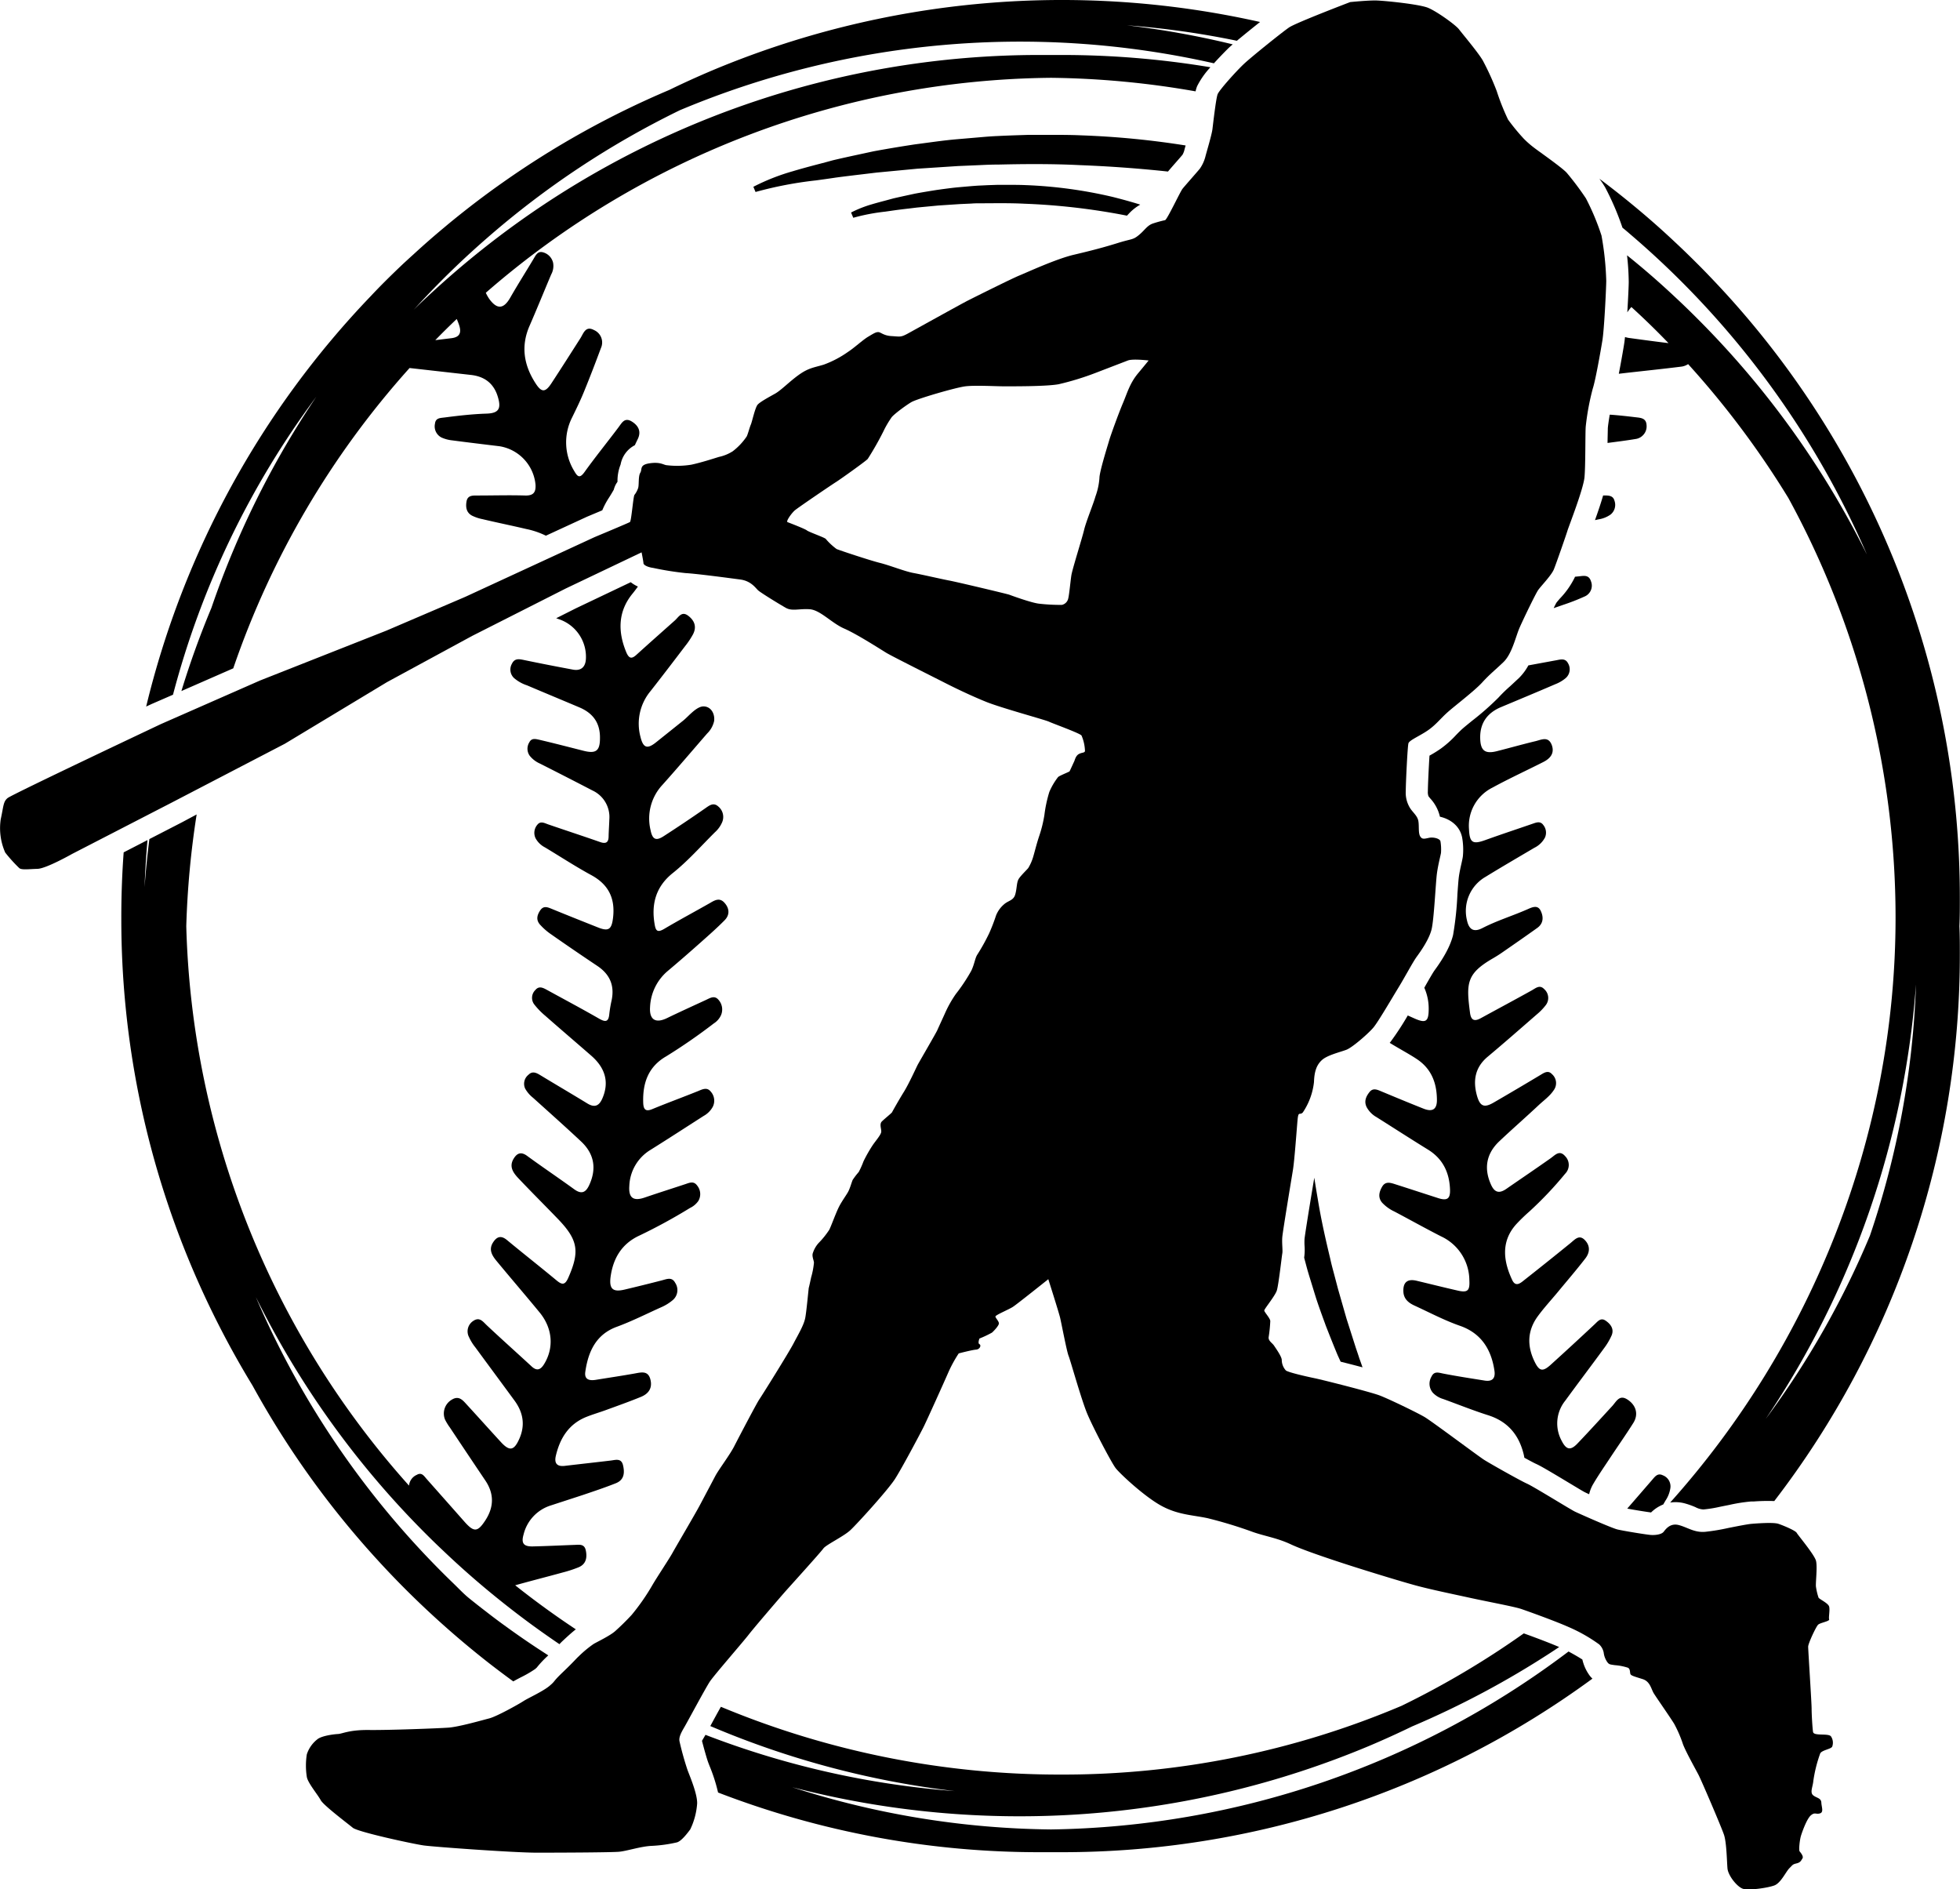 <svg id="katman_1" data-name="katman 1" xmlns="http://www.w3.org/2000/svg" viewBox="0 0 566.93 546.39"><path d="M473,130.85c-2.4-.29-4.79-.55-7.2-.72-.27,1.62-.5,3.14-.55,3.93,0,.63-.06,2.44-.08,4.2,2.66-.36,5.34-.68,8-1.13a3.63,3.63,0,0,0,3.22-3.95C476.29,131,474.54,131.05,473,130.85ZM467.1,155c-.37-1.42-1.59-1.51-2.84-1.5-.14,0-.29,0-.44,0-.57,2-1.37,4.38-2.35,7.13l1.06-.23A8.18,8.18,0,0,0,466,159,3.59,3.59,0,0,0,467.1,155Zm-6.79,23.37c-.63-2-2.16-1.56-3.62-1.42l-1,.1-.13.31a24.23,24.23,0,0,1-4.24,6c-.32.37-.75.87-.93,1.1s-.48.88-.85,1.61q1.31-.44,2.61-.9a61.83,61.83,0,0,0,6.28-2.44A3.4,3.4,0,0,0,460.31,178.32ZM460,494.88a12.51,12.51,0,0,1-2.18-4.74c-.84-.54-2.33-1.43-4-2.32l-1.24.93a253.92,253.92,0,0,1-148.43,50.53,251.43,251.43,0,0,1-74.87-12.21,261.37,261.37,0,0,0,167-12c4.11-1.74,8.25-3.62,12.29-5.58A259.56,259.56,0,0,0,448.89,488l2.22-1.47c-2.69-1.17-7.14-2.84-10.23-3.95a251.1,251.1,0,0,1-35.34,20.94,251.05,251.05,0,0,1-98.39,19.89,254.67,254.67,0,0,1-98.51-19.6c-1,1.75-2.06,3.73-2.82,5.12-.08.15-.16.31-.25.45l.43.18a257.28,257.28,0,0,0,70.26,18.63,253.56,253.56,0,0,1-72.08-16.27l-.58,1c-.18.29-.32.54-.43.74.45,1.77,1.36,5.06,1.79,6.22.09.25.22.57.36.94a48.34,48.34,0,0,1,2.5,7.78,258.22,258.22,0,0,0,93.31,17.26l3,0,3,0a259.27,259.27,0,0,0,153.6-50.19A8.22,8.22,0,0,1,460,494.88Zm21.13-58c-1.54-.78-2.31.36-3.15,1.33-2.39,2.76-4.78,5.53-7.18,8.28,2,.38,5.43.93,6.89,1.12a10.55,10.55,0,0,1,3.52-2.31l.65-1.12a8.73,8.73,0,0,0,1.44-3.8A3.44,3.44,0,0,0,481.17,436.89ZM460.31,178.32c-.63-2-2.16-1.56-3.62-1.42l-1,.1-.13.31a24.23,24.23,0,0,1-4.24,6c-.32.37-.75.87-.93,1.1s-.48.88-.85,1.61q1.31-.44,2.61-.9a61.83,61.83,0,0,0,6.28-2.44A3.4,3.4,0,0,0,460.31,178.32ZM467.1,155c-.37-1.42-1.59-1.51-2.84-1.5-.14,0-.29,0-.44,0-.57,2-1.37,4.38-2.35,7.13l1.06-.23A8.18,8.18,0,0,0,466,159,3.59,3.59,0,0,0,467.1,155Zm3.83,260c-2.39-1.61-3.25.5-4.45,1.81-3.32,3.61-6.61,7.23-10,10.78-2.05,2.19-3.31,1.95-4.65-.71a10.48,10.48,0,0,1,1.05-11.61c3.69-5.06,7.49-10.06,11.18-15.11a19.18,19.18,0,0,0,2.23-3.77c.77-1.87-.31-3.27-1.74-4.25s-2.26.2-3.22,1.09q-6.33,5.93-12.75,11.74c-2.25,2-3.24,1.8-4.59-1-2.2-4.52-2.09-8.94.9-13.05,1.78-2.44,3.85-4.68,5.78-7,2.68-3.25,5.43-6.43,8-9.76,1.33-1.71,1.49-3.66-.15-5.34s-2.87-.14-4.15.9q-6.62,5.38-13.3,10.64c-1.1.88-2.54,2.2-3.56,0-2.21-4.74-3.66-10.8,1.24-16.17a52.7,52.7,0,0,1,3.8-3.67,105.73,105.73,0,0,0,10.29-10.87,3.61,3.61,0,0,0,0-5.08c-1.66-1.9-2.89-.31-4.22.62-4.25,3-8.55,5.9-12.81,8.85-2,1.37-3.35,1.1-4.39-1.18-2.14-4.68-1.43-9,2.37-12.59s7.54-6.84,11.26-10.33c1.55-1.47,3.36-2.7,4.55-4.54a3.43,3.43,0,0,0-.57-4.55c-1.13-1.23-2.28-.4-3.41.28q-6.67,4-13.41,7.91c-2.8,1.64-4,1.16-4.89-2-1.19-4.31-.55-8.13,3.06-11.18,4.78-4,9.51-8.15,14.24-12.27a16.62,16.62,0,0,0,2.64-2.73,3.39,3.39,0,0,0-.45-4.57c-1.3-1.4-2.43-.34-3.64.34-4.86,2.71-9.79,5.33-14.66,8-1.92,1.07-2.9.67-3.19-1.53-1.11-8.48-1.08-11.28,6.6-15.72.93-.54,1.84-1.11,2.73-1.73,3.38-2.34,6.76-4.68,10.1-7.07,1.86-1.32,1.87-3.23,1-5s-2.47-1-3.85-.39c-4.3,1.89-8.81,3.26-13,5.42-2.46,1.26-3.86.48-4.45-2.21a11.38,11.38,0,0,1,5.35-12.6c4.67-2.87,9.41-5.62,14.13-8.41a6.86,6.86,0,0,0,3.09-3,3.51,3.51,0,0,0-.51-3.6c-.71-1-1.64-.85-2.63-.51-4.72,1.63-9.45,3.19-14.14,4.88-3.61,1.3-4.54.79-4.71-3.12A12.31,12.31,0,0,1,431.79,238c4.81-2.63,9.79-4.91,14.68-7.39,2-1,3.38-2.52,2.5-4.94-1-2.64-3-1.52-4.73-1.11-3.71.89-7.38,1.93-11.08,2.87-3.48.89-4.79-.1-4.89-3.64-.13-4.33,1.92-7.38,6.05-9.1,5.23-2.19,10.47-4.37,15.67-6.61a10.64,10.64,0,0,0,3-1.76,3.38,3.38,0,0,0,.68-4.3c-.78-1.5-2.1-1.11-3.37-.87l-8.1,1.49a15.62,15.62,0,0,1-2.79,3.72c-1,.92-1.78,1.66-2.49,2.31a42.55,42.55,0,0,0-3.36,3.27,79.66,79.66,0,0,1-7.6,6.69c-1.11.9-2.16,1.75-2.77,2.29s-1.24,1.18-1.87,1.82a29.36,29.36,0,0,1-4.49,4,36.34,36.34,0,0,1-3.23,2c-.21,3.26-.47,8.75-.47,10.32a3.34,3.34,0,0,0,.18,1.42c.12.17.3.39.51.64a11.57,11.57,0,0,1,2.8,5.28c3.06.69,5.76,2.7,6.42,6a20.1,20.1,0,0,1,.22,5.43c-.07.56-.21,1.15-.39,2-.25,1.09-.59,2.59-.78,4-.11.78-.26,2.88-.41,4.92a92.28,92.28,0,0,1-1.26,11.88c-.72,2.93-2.47,6.27-5.35,10.2-.44.59-1.61,2.64-2.47,4.14-.16.3-.33.59-.5.89a14.87,14.87,0,0,1,1.27,6.07c0,3.71-.78,4.3-4.11,2.82l-1.94-.87a81.67,81.67,0,0,1-5,7.64l-.23.28c2.86,1.75,5.8,3.32,7.86,4.7,4.27,2.84,5.78,7,5.8,11.85,0,2.68-1.29,3.5-3.85,2.49-4.09-1.62-8.16-3.31-12.21-5-1.22-.51-2.43-1.09-3.45.2s-1.62,2.69-.82,4.34a7.25,7.25,0,0,0,2.84,2.89c5,3.15,9.9,6.32,14.9,9.4,4.33,2.67,6.2,6.65,6.38,11.55.1,2.69-.83,3.31-3.43,2.48-4.19-1.35-8.37-2.72-12.57-4.06-1.32-.42-2.72-.82-3.63.75s-1.26,3.15,0,4.64a11.56,11.56,0,0,0,3.56,2.56c4.5,2.38,8.94,4.86,13.47,7.17a14.11,14.11,0,0,1,8.19,12.64c.18,3.13-.5,3.74-3.55,3-3.91-.89-7.8-1.87-11.71-2.8-2.72-.65-4,.51-3.81,3.33.16,2,1.54,3.09,3.2,3.85,4.36,2,8.58,4.25,13.13,5.84,6.12,2.12,9.09,6.79,10,13,.32,2.17-.59,3.2-2.82,2.85-4-.64-7.93-1.24-11.87-2-1.39-.26-2.73-.86-3.53.87a4,4,0,0,0,.42,4.67,6.8,6.8,0,0,0,3,1.8c4.33,1.57,8.6,3.29,13,4.69,5.72,1.83,8.93,5.74,10.28,11.4.07.32.13.61.17.88,1.57.86,2.87,1.55,3.36,1.77,1.31.58,3.91,2.11,9.63,5.55,1.81,1.08,4,2.42,4.53,2.67.23.12.66.32,1.22.57a10.36,10.36,0,0,1,1.2-3c1.59-2.7,3.39-5.27,5.11-7.89,2.16-3.26,4.42-6.47,6.5-9.78C474.11,419.19,473.35,416.6,470.93,415Zm2-284.12c-2.4-.29-4.79-.55-7.2-.72-.27,1.62-.5,3.14-.55,3.93,0,.63-.06,2.44-.08,4.2,2.66-.36,5.34-.68,8-1.13a3.63,3.63,0,0,0,3.22-3.95C476.29,131,474.54,131.05,473,130.85ZM364.59,16.57A261.38,261.38,0,0,0,206,30.63c-4.1,1.74-8.26,3.62-12.29,5.59a258.09,258.09,0,0,0-48.06,26.69q-5.6,3.93-11,8.18c-2,1.58-4,3.18-5.95,4.83q-4.55,3.78-8.91,7.79c-1,.9-2,1.82-3,2.74-1.86,1.76-3.71,3.55-5.52,5.36q-2,2-3.87,4A259.35,259.35,0,0,0,42.4,214.54L44,213.8l.16-.07,6-2.61a251.06,251.06,0,0,1,41.46-86.18,259.36,259.36,0,0,0-23.83,44c-2.36,5.58-4.56,11.33-6.52,17.07q-4.95,11.84-8.68,24.05l15-6.57a252,252,0,0,1,51-86.85q8.86,1,17.74,2c4,.44,6.69,2.51,7.82,6.44,1,3.36.19,4.64-3.33,4.75-4,.13-8,.58-12,1.1-1.27.18-2.69.07-2.88,1.79a3.61,3.61,0,0,0,1.85,4,10,10,0,0,0,3.1.84c4.57.6,9.13,1.15,13.71,1.7a12.44,12.44,0,0,1,10.42,11.12c.13,2.2-.61,3.2-3,3.13-4.59-.14-9.21,0-13.82,0-1.4,0-2.86-.08-3.15,1.79-.27,1.66,0,3.2,1.64,4.05a12.25,12.25,0,0,0,3,1c4.2,1,8.42,1.85,12.61,2.84a23.5,23.5,0,0,1,5.72,1.94l11.88-5.48,4.43-1.86a22.07,22.07,0,0,1,1.87-3.55c.51-.79,1-1.6,1.46-2.42a6.39,6.39,0,0,1,.8-1.88c.09-.13.18-.26.27-.41v-.1a12.84,12.84,0,0,1,.9-4.89,7.86,7.86,0,0,1,4.12-5.58q.42-.91.87-1.83c1-2.12.2-3.8-1.72-5-2.12-1.32-2.89.35-3.91,1.7-3.24,4.31-6.64,8.49-9.78,12.87-1.43,2-2.06,1.35-3-.28a15.85,15.85,0,0,1-.61-15.47c1.2-2.47,2.41-4.93,3.44-7.46,1.71-4.17,3.32-8.38,4.89-12.6a3.91,3.91,0,0,0-2-5.23c-2.39-1.29-3,.85-3.88,2.29-2.79,4.37-5.57,8.75-8.42,13.09-1.75,2.67-2.83,2.72-4.51.16-3.44-5.24-4.43-10.78-1.84-16.73,2.15-4.93,4.17-9.93,6.27-14.88a5.13,5.13,0,0,0,.55-3.41,4.09,4.09,0,0,0-2.91-3c-1.6-.45-2.14.94-2.8,2-2.2,3.69-4.52,7.33-6.65,11.06-1.91,3.36-3.81,3.56-6.1.42a11.56,11.56,0,0,1-1-1.78A252.54,252.54,0,0,1,304.13,32.71a256,256,0,0,1,41.81,3.92,9.26,9.26,0,0,1,.45-1.5,23.35,23.35,0,0,1,3.85-5.47,261.54,261.54,0,0,0-43.09-3.55l-3,0-3,0a258.94,258.94,0,0,0-161.25,56q-8.38,6.64-16.26,14-2,1.83-3.87,3.7c1.15-1.25,2.3-2.5,3.47-3.73q8.4-8.88,17.62-16.91a254.12,254.12,0,0,1,55.88-37.07A254,254,0,0,1,351.25,28.52c2.19-2.42,4.26-4.44,4.3-4.48.29-.27.68-.62,1.14-1a256.11,256.11,0,0,0-30.61-5.51A249,249,0,0,1,357.89,22C359.8,20.41,362.35,18.34,364.59,16.57ZM132.23,102.46c.23.51.45,1.07.65,1.65.8,2.32.24,3.62-2.24,3.91l-4.61.56Q129.06,105.46,132.23,102.46ZM193.28,291c3.23-2.71,6.4-5.48,9.55-8.28,2.34-2.08,4.69-4.15,6.89-6.38,1.53-1.56,1.4-3.4,0-5s-2.75-.86-4.2,0c-4.43,2.52-8.92,4.92-13.3,7.51-1.93,1.13-2.44.59-2.76-1.42-1-5.89.44-10.87,5.22-14.7,4.45-3.55,8.21-7.84,12.23-11.83A8.23,8.23,0,0,0,209,248a3.91,3.91,0,0,0-1.11-4.55c-1.43-1.3-2.62-.28-3.89.6q-5.91,4.11-11.94,8c-2.23,1.44-3.24.91-3.77-1.79a14.27,14.27,0,0,1,3.45-13.08c4.38-4.89,8.63-9.9,12.93-14.85a7.24,7.24,0,0,0,2-3.55c.3-2-.79-4.22-3-4.28-2.06-.06-4.4,2.87-5.89,4.07l-7.94,6.35c-2.51,2-3.68,1.59-4.46-1.59a14.74,14.74,0,0,1,2.91-13.26c3.38-4.31,6.71-8.67,10-13a23.29,23.29,0,0,0,2.28-3.41c1.13-2.17.45-4-1.42-5.4s-2.73.41-3.83,1.39c-3.73,3.32-7.46,6.62-11.19,10-1.24,1.09-2,1.09-2.79-.65-2.58-6.09-2.49-12,1.78-17.16.52-.64,1-1.29,1.52-2a9.5,9.5,0,0,1-2.08-1.26l-15.92,7.58L161,189l.84.3a11.48,11.48,0,0,1,7.76,11.34c-.09,2.47-1.41,3.66-3.78,3.22-4.71-.88-9.42-1.79-14.11-2.77-1.44-.3-2.73-.56-3.52,1.08a3.38,3.38,0,0,0,.56,4.08,10.92,10.92,0,0,0,3.81,2.16c5.05,2.15,10.11,4.24,15.16,6.38,4.05,1.72,6,4.61,5.94,8.9,0,3.68-1.16,4.55-4.74,3.65-4.27-1.08-8.53-2.19-12.81-3.19-1-.22-2.23-.58-2.87.72a3.49,3.49,0,0,0,.09,3.89,7.84,7.84,0,0,0,3,2.29q7.6,3.84,15.15,7.76a8.47,8.47,0,0,1,4.89,8.37c-.05,1.66-.18,3.32-.21,5s-.81,2.13-2.45,1.55c-5-1.75-10-3.38-15-5.1-1.11-.38-2.25-1.1-3.2.14a3.59,3.59,0,0,0-.47,3.87,6.42,6.42,0,0,0,2.71,2.63c4.45,2.67,8.8,5.52,13.36,8,5.07,2.74,7,6.79,6.33,12.38-.4,3.34-1.27,4-4.36,2.77-4.46-1.77-8.91-3.54-13.35-5.36-1.25-.51-2.39-1-3.36.44s-1.19,2.78-.09,4.06a17.71,17.71,0,0,0,3.29,2.88c4.41,3.09,8.87,6.13,13.34,9.12,3.57,2.39,5,5.6,4.14,9.85a37.65,37.65,0,0,0-.69,4.05c-.22,2.49-1.25,2.32-3.06,1.28-4.93-2.83-9.94-5.49-14.91-8.22-1.17-.64-2.35-1.29-3.42,0a3.16,3.16,0,0,0-.39,4.07,21.56,21.56,0,0,0,3.25,3.37c4.41,3.88,8.88,7.69,13.31,11.55,4.17,3.64,5.2,7.78,3.22,12.35-.94,2.18-2.24,2.76-4.36,1.46-4.5-2.75-9.07-5.43-13.59-8.17-1.16-.71-2.31-1.27-3.44-.11a3.31,3.31,0,0,0-.94,4,9.07,9.07,0,0,0,2.28,2.65c4.65,4.2,9.34,8.36,13.91,12.65,3.83,3.6,4.5,7.91,2.33,12.59-1,2.18-2.25,2.73-4.33,1.22-4.51-3.27-9.14-6.38-13.64-9.67-1.72-1.25-2.88-.82-3.87.79-1.45,2.35-.1,4.16,1.41,5.75,3.83,4.05,7.82,8,11.66,12,5.61,5.92,6,9.25,2.72,16.71-.92,2.07-1.72,2.16-3.36.8-4.74-3.94-9.6-7.74-14.35-11.68-1.78-1.48-3-1-4.09.72-1.29,2.06-.23,3.76,1.06,5.32,4.13,5,8.34,9.88,12.44,14.87,3.8,4.63,4.19,10.29,1.27,15-1,1.59-2.05,2-3.53.66-4.33-4-8.7-7.89-13-11.93-1.18-1.12-2.11-2.5-3.92-1.28a3.59,3.59,0,0,0-1.24,4.69,14.18,14.18,0,0,0,1.86,3c3.76,5.13,7.55,10.24,11.32,15.38,2.5,3.42,3.13,7.1,1.36,11.06-1.51,3.39-2.79,3.65-5.29.94-3.32-3.61-6.58-7.26-9.89-10.86-1.12-1.22-2.24-2.66-4.23-1.49a4.63,4.63,0,0,0-2.05,5.85,15.78,15.78,0,0,0,1.38,2.25q5.13,7.71,10.29,15.38c2.58,3.86,2.46,7.72-.06,11.54-2.21,3.37-3.26,3.42-6,.34q-5.43-6.15-10.9-12.31c-.76-.85-1.44-2.1-2.89-1.25a3.76,3.76,0,0,0-2.25,3.12A252.47,252.47,0,0,1,54,278.07a256.18,256.18,0,0,1,3-32.32L52.79,248l-9.46,4.87q-.88,6.89-1.39,13.87.24-6.82.84-13.58l-6.89,3.55q-.69,9.4-.68,18.92A258.34,258.34,0,0,0,55.63,376.74a262.13,262.13,0,0,0,17.54,34.18,259.45,259.45,0,0,0,36.08,50.36c2.63,2.88,5.34,5.72,8.11,8.49a266.12,266.12,0,0,0,24,21.26q3.57,2.78,7.23,5.44c.61-.36,1.32-.73,2.16-1.17a33.28,33.28,0,0,0,4.15-2.4c.37-.32.48-.44.49-.44l.06-.08a29.21,29.21,0,0,1,3.08-3.27l.18-.17-2.55-1.66q-4.92-3.22-9.69-6.69-2.94-2.11-5.79-4.34c-1.63-1.24-3.23-2.51-4.82-3.79s-3-2.8-4.47-4.22a254.23,254.23,0,0,1-57.27-82.93,259.19,259.19,0,0,0,49.25,68.56c1.59,1.59,3.2,3.16,4.83,4.69q7.34,7,15.14,13.33,5.31,4.32,10.81,8.34c1.8,1.31,3.63,2.61,5.47,3.88.77.54,1.55,1.07,2.32,1.59.39-.42.75-.78,1.2-1.19l.24-.23c1.25-1.15,2.33-2.12,3.3-2.87q-9.06-6-17.54-12.74c4.6-1.29,9.24-2.46,13.84-3.73a36.32,36.32,0,0,0,4.46-1.46c2.23-.91,2.56-2.84,2.12-4.91S167.45,457,166,457c-3.92.15-7.83.34-11.75.43-2.68.06-3.42-.9-2.69-3.43a11.69,11.69,0,0,1,7.88-8.42c3.06-1,6.15-2,9.2-3,3.25-1.1,6.5-2.18,9.68-3.45,2.41-1,2.51-3.09,2-5.21s-2.2-1.47-3.64-1.31c-4.37.52-8.76,1-13.14,1.52-2.32.29-3.14-.74-2.65-2.88,1.2-5.12,3.75-9.25,8.88-11.29,1.81-.72,3.7-1.27,5.54-1.94,3.4-1.24,6.81-2.45,10.16-3.82,2.26-.91,3.44-2.58,2.76-5.12s-2.63-2-4.51-1.66c-3.76.67-7.54,1.23-11.3,1.84-1.84.29-3.33-.08-3-2.33.83-5.83,3.09-10.8,9.07-13,4.42-1.62,8.61-3.75,12.89-5.67a13.46,13.46,0,0,0,3.26-2,3.79,3.79,0,0,0,.78-5.06c-.95-1.79-2.43-1.08-3.86-.71q-5.42,1.4-10.84,2.68c-3.31.77-4.42-.19-4-3.61.71-5.38,3.2-9.63,8.29-12a159.12,159.12,0,0,0,14.68-8,6.18,6.18,0,0,0,2.44-2.06,3.89,3.89,0,0,0-.35-4.42c-1-1.4-2.21-.83-3.43-.42-3.9,1.29-7.82,2.53-11.71,3.86-3.26,1.13-4.74.18-4.49-3.31a12.72,12.72,0,0,1,6.13-10.46c5.15-3.22,10.24-6.53,15.36-9.81a6.68,6.68,0,0,0,2.66-2.66,3.94,3.94,0,0,0-.61-4.4c-1.1-1.36-2.42-.63-3.73-.1-4.36,1.76-8.77,3.37-13.11,5.16-2,.85-2.61.12-2.68-1.82-.19-5.68,1.44-10.41,6.65-13.42a164.4,164.4,0,0,0,13.77-9.52,5.52,5.52,0,0,0,2.09-2.4,4.19,4.19,0,0,0-.72-4.41c-1.19-1.43-2.5-.5-3.73.06-3.73,1.72-7.47,3.42-11.17,5.21-3.3,1.6-5.16.5-4.91-3.2A14.44,14.44,0,0,1,193.28,291ZM567,270.1A259,259,0,0,0,499.57,95.39q-3.17-3.47-6.45-6.84c-.72-.74-1.45-1.48-2.2-2.22-2.18-2.18-4.4-4.33-6.65-6.42q-3.67-3.45-7.48-6.73-6.85-5.9-14.05-11.29a28.6,28.6,0,0,1,1.68,2.52,79.5,79.5,0,0,1,5,11.65l.64.52c.5.42,1,.84,1.49,1.27a255,255,0,0,1,68.58,92.74,259.15,259.15,0,0,0-49.17-68.36q-3.14-3.15-6.4-6.18c-4.47-4.2-9.11-8.23-13.82-12,0,0,0,0,0,0a74.06,74.06,0,0,1,.49,7.63c0,1.28-.18,5-.41,8.86A11.82,11.82,0,0,1,472,99q5.5,5,10.73,10.44c-3.7-.45-7.38-.94-11.07-1.45a8.08,8.08,0,0,1-1.51-.31c-.08.79-.16,1.48-.25,2,0,.07-.73,4.47-1.54,8.62l2.15-.25c5.25-.59,10.51-1.14,15.76-1.79a4.66,4.66,0,0,0,2.14-.75,256.88,256.88,0,0,1,29,38.73,253.05,253.05,0,0,1,31,121.31c0,63.12-24.12,123.33-65.2,169.2a10.23,10.23,0,0,1,4.22.23,23.51,23.51,0,0,1,3.11,1.1,5.35,5.35,0,0,0,2.3.66,36.23,36.23,0,0,0,4.68-.75l1.42-.29,1.33-.26a46.92,46.92,0,0,1,6.29-1l.72,0a54.79,54.79,0,0,1,6.05-.13A258.94,258.94,0,0,0,567,286c0-2.54,0-5.22-.12-7.93C567,275.32,567,272.64,567,270.1ZM541,367.55a252,252,0,0,1-30.14,53,258.69,258.69,0,0,0,43.46-125.65A251.79,251.79,0,0,1,541,367.55ZM460.31,178.32c-.63-2-2.16-1.56-3.62-1.42l-1,.1-.13.31a24.23,24.23,0,0,1-4.24,6c-.32.37-.75.87-.93,1.1s-.48.88-.85,1.61q1.31-.44,2.61-.9a61.83,61.83,0,0,0,6.28-2.44A3.4,3.4,0,0,0,460.31,178.32ZM467.1,155c-.37-1.42-1.59-1.51-2.84-1.5-.14,0-.29,0-.44,0-.57,2-1.37,4.38-2.35,7.13l1.06-.23A8.18,8.18,0,0,0,466,159,3.59,3.59,0,0,0,467.1,155Zm5.85-24.1c-2.4-.29-4.79-.55-7.2-.72-.27,1.62-.5,3.14-.55,3.93,0,.63-.06,2.44-.08,4.2,2.66-.36,5.34-.68,8-1.13a3.63,3.63,0,0,0,3.22-3.95C476.29,131,474.54,131.05,473,130.85Zm-12.64,47.47c-.63-2-2.16-1.56-3.62-1.42l-1,.1-.13.31a24.23,24.23,0,0,1-4.24,6c-.32.37-.75.87-.93,1.1s-.48.88-.85,1.61q1.31-.44,2.61-.9a61.83,61.83,0,0,0,6.28-2.44A3.4,3.4,0,0,0,460.31,178.32ZM467.1,155c-.37-1.42-1.59-1.51-2.84-1.5-.14,0-.29,0-.44,0-.57,2-1.37,4.38-2.35,7.13l1.06-.23A8.18,8.18,0,0,0,466,159,3.59,3.59,0,0,0,467.1,155Zm5.85-24.1c-2.4-.29-4.79-.55-7.2-.72-.27,1.62-.5,3.14-.55,3.93,0,.63-.06,2.44-.08,4.2,2.66-.36,5.34-.68,8-1.13a3.63,3.63,0,0,0,3.22-3.95C476.29,131,474.54,131.05,473,130.85Z" transform="translate(-0.12 -10.21)"/><path d="M343.06,52.28c-.23.82-.35,1.27-.42,1.57a5.76,5.76,0,0,1-.47,1.1c-.3.38-1.36,1.58-2.21,2.55s-1.51,1.73-2,2.32c-8.32-.89-16.82-1.52-25.41-1.85-8.34-.42-16.58-.33-23.54-.17-1.84,0-3.67.07-5.45.16l-6.33.27L265.45,59l-11.77,1.12-4.17.5c-2.49.3-5.06.6-7.58.94-1.88.29-3.82.55-5.69.81a111,111,0,0,0-17.58,3.36l-.63-1.5a61.63,61.63,0,0,1,11.34-4.48c2.5-.75,5-1.42,7.52-2.08,1.36-.35,2.71-.71,4.07-1.09,2.56-.61,5.15-1.17,7.65-1.71l4.12-.89c4.14-.77,8.31-1.45,11.91-2l3.08-.41c2.92-.39,5.93-.81,8.92-1.07l6.43-.55c1.84-.16,3.74-.33,5.63-.4,1.66-.09,3.37-.15,5-.21l4-.13h5.9c3,0,6.16,0,9.24.14A247.49,247.49,0,0,1,343.06,52.28Z" transform="translate(-0.12 -10.21)"/><path d="M329.94,69.39a13.72,13.72,0,0,0-3.42,2.74l-.43.45q-2.55-.51-5.07-.93a190.52,190.52,0,0,0-24.67-2.53C292,68.9,287.61,69,284,69c-1,0-1.95,0-2.89.08l-3.33.15-6.22.41-6.2.59-2.21.27c-1.33.15-2.66.31-4,.49l-3,.43a57.25,57.25,0,0,0-9.22,1.77l-.64-1.52a33.59,33.59,0,0,1,6.06-2.39c1.34-.4,2.69-.75,4-1.1l2.14-.58c1.37-.32,2.74-.62,4.07-.91l2.17-.47c2.2-.41,4.41-.77,6.31-1.07l1.64-.23c1.55-.2,3.14-.42,4.73-.56l3.41-.3c1-.08,2-.16,3-.2s1.77-.09,2.66-.12l2.12-.07h3.14c1.6,0,3.25,0,4.89.07a131.39,131.39,0,0,1,25.37,3.43C324.66,67.84,327.34,68.57,329.94,69.39Z" transform="translate(-0.12 -10.21)"/><path d="M394.23,405.64c-2.09-.56-4.32-1.13-6.33-1.63-.29-.62-.57-1.24-.86-1.87-1.23-2.94-2.41-5.93-3.42-8.51-.27-.76-.54-1.49-.81-2.22-.76-2.11-1.55-4.27-2.23-6.46l-1.44-4.68c-.41-1.33-.84-2.72-1.2-4.12-.19-.71-.38-1.44-.58-2.16h0c0-.08,0-.13,0-.17a15.5,15.5,0,0,0,.1-3.34,16.54,16.54,0,0,1,0-2c.1-1,1-6.81,2.74-17.21l.08-.47q.47,3.06,1,6.12c1,6.23,2.41,12.3,3.64,17.42.29,1.36.65,2.71,1,4l1.22,4.63,2.46,8.59,2.72,8.52c.34,1,.69,2,1,3C393.64,403.93,393.93,404.79,394.23,405.64Z" transform="translate(-0.12 -10.21)"/><path d="M529.73,512.37c-.75-1-5,0-5.19-1.3s-.41-5.11-.41-6.75-1-16.93-1-17.88,2.25-5.74,2.86-6.35,3.41-1,3.21-1.57.27-2.66,0-3.68-2.8-2.12-3.07-2.6a18.08,18.08,0,0,1-.73-3.07c-.19-.89.46-5.78,0-7.57s-5.23-7.43-5.58-8.09-3.79-2.1-5.28-2.61-6.55-.1-7.78,0-4.55.77-6.65,1.18a59.2,59.2,0,0,1-6.7,1.12c-3.13.31-5.17-1.28-7.68-1.94s-3.79,1.17-4.4,1.94-2.36,1-3.64.92-7.93-1.17-9.67-1.58S457,448,455.68,447.37s-11.92-7.22-13.87-8.09-10.75-5.83-12.44-6.91-15-11.05-17.14-12.33-10.34-5.23-13-6.25-16.43-4.5-18.84-5-7.67-1.69-8.34-2.26a4.55,4.55,0,0,1-1.18-3c0-1-1.74-3.42-2.25-4.19s-1.74-1.38-1.53-2.51a41.62,41.62,0,0,0,.46-4.56c0-.81-1.74-2.61-1.74-3.07s3.12-4.19,3.63-5.78,1.43-9.88,1.59-10.75-.16-3,0-4.76,2.61-16.53,3.07-19.35,1.07-11.51,1.33-14.38.61-1.28,1.53-2.25a19.55,19.55,0,0,0,3.23-8.8c.1-3.08.77-5,2.35-6.4s5.22-2.25,7-2.92,6.5-4.81,7.89-6.5,5.42-8.6,7.21-11.52,4.15-7.37,5.27-8.9,3.59-5,4.3-7.94,1.18-13.46,1.54-16.12,1.07-5.22,1.18-6a14.2,14.2,0,0,0-.16-3.32c-.15-.77-2-1.28-3.32-1s-2,.51-2.56-.46-.26-3-.51-4.4-1.34-2.25-2.26-3.53a8.42,8.42,0,0,1-1.38-5.17c0-2.3.51-12.85.77-13.77s3.33-2.15,5.68-3.79,3.63-3.43,5.78-5.32,7.68-6.09,9.88-8.5,3.64-3.48,6.14-5.88,3.54-7.37,4.66-9.93,4.61-9.78,5.38-10.9,3.84-4.25,4.55-6,3.58-10,3.94-11.21,4.61-12,4.92-15.46.2-12.39.35-14.59a72.49,72.49,0,0,1,2.05-11.05c.77-2.31,2.25-10.7,2.77-13.87s1.07-14.39,1.12-17.2a86.3,86.3,0,0,0-1.38-13.16,70.39,70.39,0,0,0-4.5-10.74,82.29,82.29,0,0,0-5.53-7.37c-1.28-1.49-8.65-6.61-9.32-7.17a27,27,0,0,1-3.12-2.71,59.83,59.83,0,0,1-4.55-5.53,66.25,66.25,0,0,1-3.28-8.24,77.06,77.06,0,0,0-4-8.8c-1.28-2.26-5.94-7.78-6.91-9.06s-6.45-5.22-9-6.25-12.59-2.05-15-2.1-7.47.46-7.47.46S375,16.78,373,18.14s-10.92,8.53-13.1,10.58-7.1,7.51-7.58,8.74-1.3,8.46-1.5,10.1-1.78,6.89-2,7.78A10.86,10.86,0,0,1,347.17,59c-.82,1-4.3,4.92-5,5.8s-4.43,8.88-5.05,9.08a33.65,33.65,0,0,0-3.62,1c-1.63.61-2.25,1.91-4,3.34s-2,1-6,2.25-7.57,2.19-12.76,3.41S297.15,89,295,89.87s-13,6.28-15,7.3-15.15,8.33-17.27,9.49-2.32.88-4.7.75-3.14-1.16-3.89-1.16-1.44.47-2.94,1.36-4.09,3.28-5.8,4.37a29.87,29.87,0,0,1-7,3.68c-2.66.82-4.3.89-7.1,2.87s-5.18,4.51-7,5.53-4.23,2.32-5,3.14-1.64,5-2,5.8-.89,2.93-1.23,3.48a18.08,18.08,0,0,1-4,4.23,12.06,12.06,0,0,1-4,1.64c-1.57.48-5.12,1.64-8,2.25a25.61,25.61,0,0,1-7.16.14c-.82-.07-1.78-1-4.85-.55s-2.11,1.71-2.73,2.73-.34,3.34-.61,4.37a6.52,6.52,0,0,1-1.09,2.05c-.35.54-.89,7.57-1.3,7.84s-10.24,4.37-10.24,4.37l-37.4,17.27-22.79,9.76L75.36,207,46.69,219.6S3.63,239.94,2.33,241s-1.16,2.32-2,6.14a17.45,17.45,0,0,0,1.3,9.63,43.32,43.32,0,0,0,4,4.43c.61.68,2.8.34,5.32.28s10-4.3,10-4.3l28.87-14.88,32.69-17,29.55-17.82,24.64-13.37,27.09-13.72,21.91-10.44s.54,2.73.54,3.14.89,1.09,2.8,1.36a88.65,88.65,0,0,0,9.42,1.5c3.55.21,12.62,1.44,15.76,1.85s4.44,2.45,5.19,3.14,6.14,4,8,5.05,3.83.2,6.9.41,6.34,4,10,5.59,10.51,6,12.15,7,14.12,7.24,16.92,8.67,7.58,3.75,12,5.53,17,5.18,18.16,5.73,8.94,3.34,9.41,4a12.22,12.22,0,0,1,1,4.5c-.14.55-.75.34-1.71.82s-1.23,1.77-1.36,2.05-1.3,2.86-1.4,3-2.9,1.23-3.31,1.64a19.22,19.22,0,0,0-2.53,4.3,38.78,38.78,0,0,0-1.43,6.69,36.73,36.73,0,0,1-1.5,6.07c-.82,2.46-1.3,4.57-1.78,6.14a13.87,13.87,0,0,1-1.36,3.07c-.21.34-2.18,2.19-2.8,3.21s-.48,2.73-1,4.5-2,1.71-3.28,2.87a8.28,8.28,0,0,0-2.25,3.14,53.77,53.77,0,0,1-2,5.19,57.7,57.7,0,0,1-3.41,6.14c-.68,1-.82,2.73-1.77,4.71a51.3,51.3,0,0,1-4.44,6.68,33.13,33.13,0,0,0-3.07,5.4c-.48,1.09-2,4.36-2.32,5.11s-5.26,9.22-5.67,10-2.52,5.46-4,7.84-3.28,5.6-3.41,5.87-2.12,1.85-2.94,2.66-.07,2.26-.2,3.08-1.37,2.25-2.39,3.68a41,41,0,0,0-2.73,4.78,25.9,25.9,0,0,1-1.37,3.07,21.79,21.79,0,0,0-1.77,2.32c-.27.61-.75,2.39-1.3,3.41s-1.7,2.53-2.59,4.23-2.39,5.87-2.87,6.76a24.48,24.48,0,0,1-3.07,3.82,7.88,7.88,0,0,0-1.64,2.8c-.41.95.21,2.11.28,2.87a22.84,22.84,0,0,1-.82,4.29c-.48,2.26-.62,2.8-.68,3s-.62,6.48-1,8.6-1.91,4.64-3.41,7.5-9.15,15.09-9.9,16.18-5.87,10.85-7.23,13.51S208,435.19,207,437.1s-3.07,5.8-4.44,8.39-6.89,11.94-7.91,13.79-4.58,7.16-5.87,9.41a62.58,62.58,0,0,1-5.94,8.53c-1.71,1.85-3.34,3.42-4.78,4.71s-5,3-6.21,3.69a32.47,32.47,0,0,0-4.36,3.62c-.82.75-1.3,1.43-4.51,4.5s-2,2.39-3.89,4-6.21,3.54-7.57,4.43-7.72,4.44-9.9,5-8.8,2.46-11.81,2.67-17.19.75-22.93.68-7.71,1.09-9,1.16-4.37.48-5.74,1.36a9.07,9.07,0,0,0-3.27,4.51,20.85,20.85,0,0,0,0,6.55c.27,1.7,3.21,5.19,4,6.69s7.78,6.75,9.29,8,17.6,4.71,20.54,5.12S148.79,546,155.34,546s21.63-.06,23.88-.27,6.28-1.57,9.42-1.7a41,41,0,0,0,7.24-1c1.43-.34,3.41-3.14,3.89-3.75a20.56,20.56,0,0,0,2-7.51c.07-2.8-2.11-7.85-2.79-9.69a85.72,85.72,0,0,1-2.32-8.33c-.21-1.16.47-2.45,1.43-4.09s6.14-11.33,7.37-13.17,9.62-11.47,11.19-13.51S226,471.9,227.2,470.54s10.3-11.4,11.06-12.49,5.86-3.48,7.84-5.33,10.85-11.6,12.9-14.8,7.24-13,8.19-14.88,6.28-13.72,7.37-16.24a38.2,38.2,0,0,1,2.87-5.19s3.82-1,5-1.09,1.57-1.3,1-1.57,0-1.64,0-1.64a31.86,31.86,0,0,0,3.62-1.71c.48-.41,2-2,2-2.66s-1-1.57-1-2,3.83-2,5.05-2.79,10.24-8,10.24-8,3,9.42,3.41,11.12,1.91,9.7,2.46,11.06,3.68,12.63,5.39,16.72,7,14.13,8.19,15.7,8.19,8.12,13.1,10.85,9.22,2.73,13.58,3.68a126.06,126.06,0,0,1,13.11,4c3.55,1.23,7,1.71,10.92,3.55s13.3,4.91,17.81,6.35,14.4,4.5,18.77,5.66,10.37,2.39,15.35,3.48,12.76,2.53,14.74,3.21,10,3.55,13.92,5.32a46,46,0,0,1,8.6,4.92,4.43,4.43,0,0,1,1.3,2.38,6,6,0,0,0,1.09,2.8c.48.62.75.62,2.12.82a16,16,0,0,1,3.82.75c.75.41.48,1.5.75,1.91s1.29.68,3.48,1.37,2.46,2.86,3.21,4.09,4.91,7.17,5.93,8.87a36,36,0,0,1,2.53,5.87c.82,2.19,3.62,7.17,4.5,8.87s6.62,15.09,7.37,17.34.82,7.57,1,9.69,2.86,5.46,4.57,5.94,7.1-.28,9-1,3.34-4,4.36-5,.89-1.09,2.05-1.37,1.3-.81,1.71-1.43-.55-1.71-.82-2.05,0-3.27.41-4.57,1.71-4.91,2.87-5.87,1.43-.2,2.59-.54.48-1.78.41-3.14-1.44-1.3-2.39-2.12-.07-2.46.07-4.09a39.55,39.55,0,0,1,2-8c.54-1,3.2-1.23,3.48-2A3.29,3.29,0,0,0,529.73,512.37ZM329.29,118.19c-2.39,2.87-3.14,5.73-4.36,8.6s-3.55,9.28-4,10.85-2.8,9-2.8,10.85a19.54,19.54,0,0,1-1.16,5.32c-.54,2-2.73,7.31-3.27,9.63s-3.42,11.39-3.69,13.17-.61,5.52-.89,6.62a2.41,2.41,0,0,1-1.84,1.91,54,54,0,0,1-6.55-.34c-2.18-.21-8.12-2.39-8.67-2.6s-14.81-3.61-17.33-4.09-7.78-1.71-10.38-2.19-6.75-2.18-9.75-2.93-11.81-3.69-12.49-4a18.07,18.07,0,0,1-3.14-2.93c-.34-.41-4.92-2-5.46-2.46s-5.6-2.39-5.6-2.39c-.53-.21,1.16-2.59,2.12-3.41s10.71-7.44,11.87-8.16,8.81-6.17,9.22-6.72a87.44,87.44,0,0,0,4.5-7.91,27.91,27.91,0,0,1,2.32-4c.48-.82,4.16-3.55,5.8-4.51s12.83-4.23,15.63-4.57,8.87,0,11,0,12.42.07,16-.61A79.81,79.81,0,0,0,317.15,118l9.21-3.54c1.43-.55,6,0,6,0S331.68,115.32,329.29,118.19Z" transform="translate(-0.12 -10.21)"/></svg>